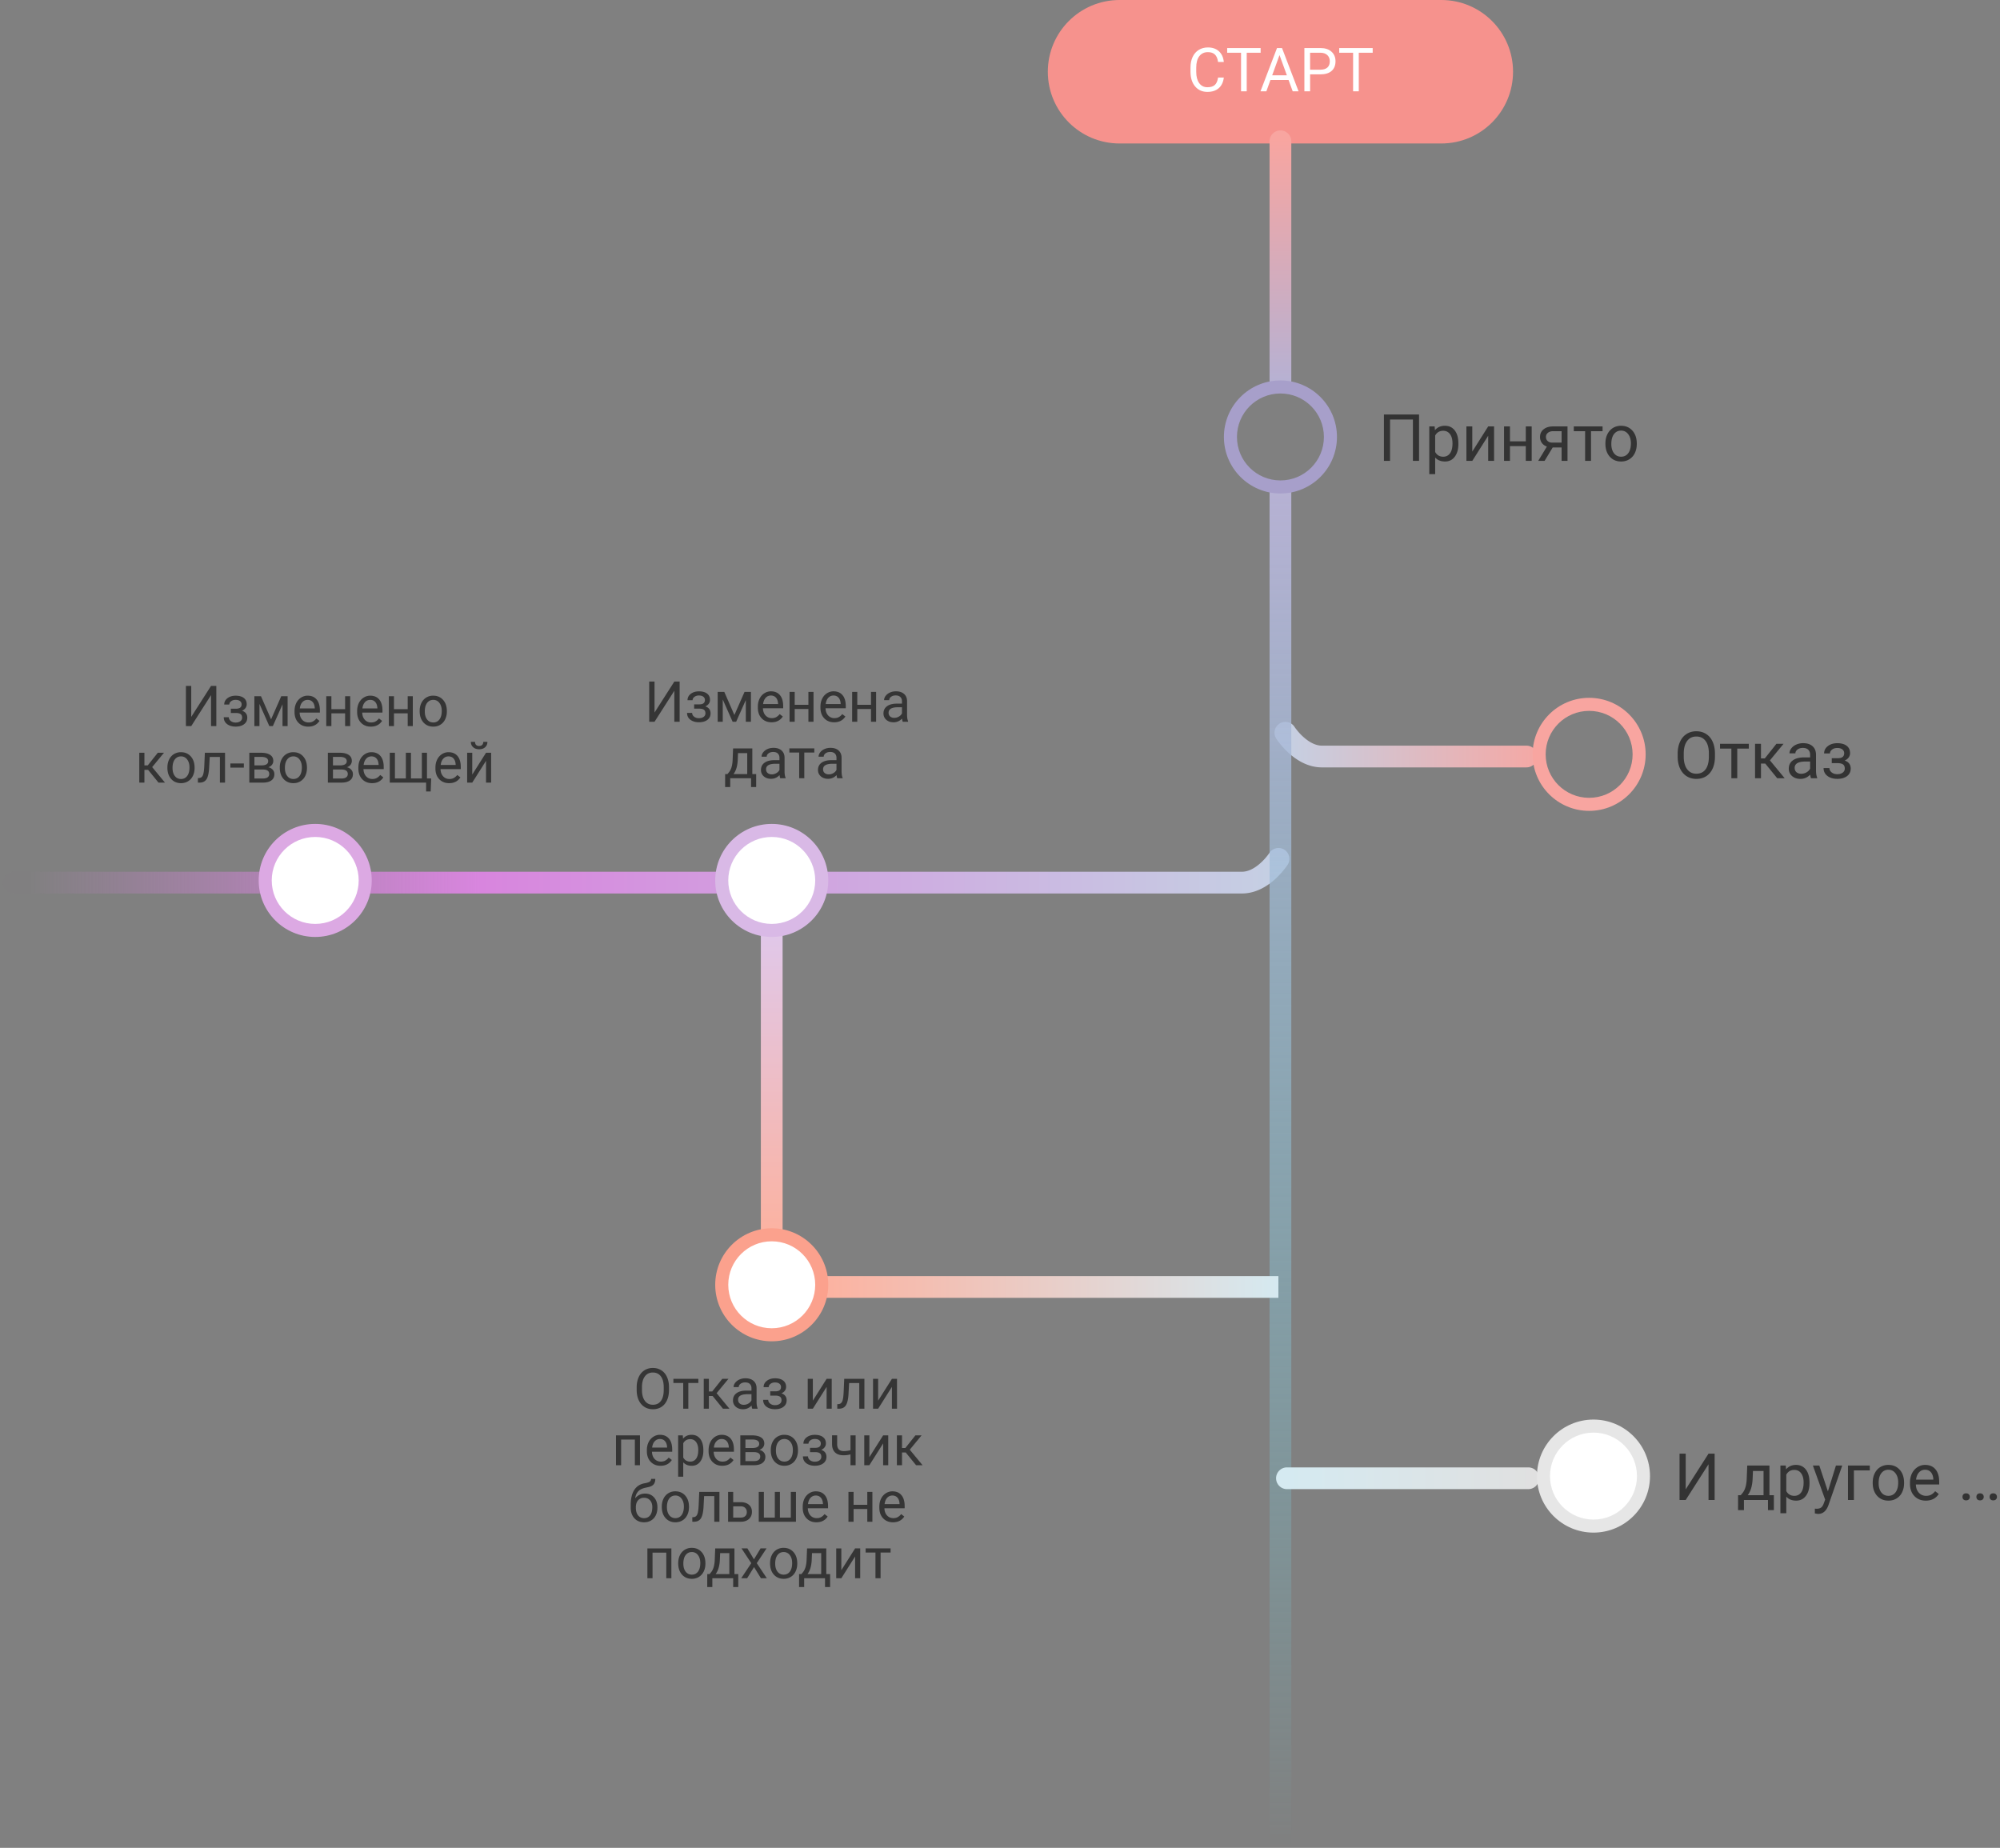 <svg width="460" height="425" xmlns="http://www.w3.org/2000/svg" xmlns:xlink="http://www.w3.org/1999/xlink"><rect width="100%" height="100%" fill="#808080" stroke="none"/><use xlink:href="#path0_fill" transform="translate(241)" fill="#F6928D"/><use xlink:href="#path1_fill" transform="translate(273 8)" fill="#FFF"/><use xlink:href="#path2_stroke" transform="translate(295.617 168.503)" fill="url(#paint2_linear)"/><use xlink:href="#path3_stroke" transform="matrix(-1 0 0 1 294.079 197.503)" fill="url(#paint3_linear)"/><use xlink:href="#path4_stroke" transform="translate(293 113)" fill="url(#paint4_linear)"/><use xlink:href="#path5_stroke" transform="translate(176 214)" fill="url(#paint5_linear)"/><use xlink:href="#path6_stroke" transform="translate(189 295)" fill="url(#paint6_linear)"/><use xlink:href="#path7_stroke" transform="translate(296 339)" fill="url(#paint7_linear)"/><use xlink:href="#path8_stroke" transform="translate(293 32)" fill="url(#paint8_linear)"/><use xlink:href="#path9_stroke" transform="translate(283 89)" fill="#A79FCA"/><use xlink:href="#path10_fill" transform="translate(148 155)" fill="#353535"/><use xlink:href="#path11_fill" transform="translate(124 313)" fill="#353535"/><g transform="translate(166 191)"><use xlink:href="#path12_fill" fill="#FFF"/><use xlink:href="#path9_stroke" fill="#D9B9E6"/></g><g transform="translate(166 284)"><use xlink:href="#path12_fill" fill="#FFF"/><use xlink:href="#path9_stroke" fill="#FBA18D"/></g><g transform="translate(355 328)"><use xlink:href="#path12_fill" fill="#FFF"/><use xlink:href="#path9_stroke" fill="#E6E6E6"/></g><g transform="translate(61 191)"><use xlink:href="#path12_fill" fill="#FFF"/><use xlink:href="#path9_stroke" fill="#DCA9E3"/></g><use xlink:href="#path9_stroke" transform="translate(354 162)" fill="#F8A5A0"/><use xlink:href="#path13_fill" transform="translate(317 92)" fill="#333"/><use xlink:href="#path14_fill" transform="translate(385 165)" fill="#333"/><use xlink:href="#path15_fill" transform="translate(385 331)" fill="#333"/><use xlink:href="#path16_fill" transform="translate(31 156)" fill="#353535"/><defs><linearGradient id="paint2_linear" x2="1" gradientUnits="userSpaceOnUse" gradientTransform="scale(62.489 6.194)"><stop offset="0" stop-color="#C5D0E3"/><stop offset="1" stop-color="#F8A5A0"/></linearGradient><linearGradient id="paint3_linear" x2="1" gradientUnits="userSpaceOnUse" gradientTransform="scale(286.848 5.42)"><stop offset="0" stop-color="#C5D0E3"/><stop offset=".64" stop-color="#D885DE"/><stop offset="1" stop-color="#D885DE" stop-opacity=".01"/></linearGradient><linearGradient id="paint4_linear" x2="1" gradientUnits="userSpaceOnUse" gradientTransform="matrix(0 -309 3 0 0 309)"><stop offset="0" stop-color="#6DDAE6" stop-opacity=".01"/><stop offset="1" stop-color="#B6B1D3"/></linearGradient><linearGradient id="paint5_linear" x2="1" gradientUnits="userSpaceOnUse" gradientTransform="matrix(0 -71 3 0 0 71)"><stop offset="0" stop-color="#FCB2A0"/><stop offset="1" stop-color="#E0C8EA"/></linearGradient><linearGradient id="paint6_linear" x2="1" gradientUnits="userSpaceOnUse" gradientTransform="matrix(105.845 0 0 2.055 0 2)"><stop offset="0" stop-color="#FCB2A0"/><stop offset="1" stop-color="#D5EAF1"/></linearGradient><linearGradient id="paint7_linear" x2="1" gradientUnits="userSpaceOnUse" gradientTransform="matrix(57.547 0 0 2.055 0 2)"><stop offset="0" stop-color="#D5EAF1"/><stop offset="1" stop-color="#E0E0E0"/></linearGradient><linearGradient id="paint8_linear" x2="1" gradientUnits="userSpaceOnUse" gradientTransform="matrix(0 -56 3 0 0 56)"><stop offset="0" stop-color="#B6B1D3"/><stop offset="1" stop-color="#F8A5A0"/></linearGradient><path id="path0_fill" fill-rule="evenodd" d="M0 16.5C0 7.387 7.387 0 16.5 0h74C99.613 0 107 7.387 107 16.5S99.613 33 90.5 33h-74C7.387 33 0 25.613 0 16.5z"/><path id="path1_fill" d="M8.477 9.842c-.123 1.053-.513 1.866-1.17 2.44-.651.57-1.52.855-2.604.855-1.176 0-2.119-.422-2.83-1.265-.706-.843-1.06-1.971-1.06-3.384v-.957c0-.925.165-1.738.493-2.44.332-.702.802-1.24 1.408-1.613.606-.379 1.308-.568 2.105-.568 1.058 0 1.905.296 2.543.889.638.588 1.01 1.403 1.115 2.447h-1.32c-.114-.793-.362-1.367-.745-1.723-.378-.355-.91-.533-1.593-.533-.838 0-1.497.31-1.975.93-.474.62-.711 1.502-.711 2.645v.964c0 1.08.225 1.94.677 2.577.45.639 1.082.957 1.893.957.73 0 1.288-.164 1.675-.492.392-.332.652-.909.78-1.73h1.319zm8.47-5.715h-3.2V13h-1.306V4.127H9.25v-1.08h7.697v1.08zm6.425 6.275h-4.17L18.266 13h-1.354l3.8-9.953h1.15L25.668 13h-1.347l-.95-2.598zM19.6 9.322h3.383l-1.695-4.655L19.6 9.322zm8.722-.218V13H27.01V3.047h3.67c1.09 0 1.942.278 2.557.834.62.556.93 1.292.93 2.208 0 .966-.303 1.711-.91 2.235-.6.52-1.464.78-2.59.78h-2.345zm0-1.074h2.359c.701 0 1.24-.164 1.613-.492.374-.333.56-.811.56-1.435 0-.593-.186-1.067-.56-1.422-.374-.356-.886-.54-1.538-.554H28.32V8.03zm14.397-3.903h-3.2V13h-1.305V4.127H35.02v-1.08h7.698v1.08z"/><path id="path2_stroke" d="M55.462 7.997a2.5 2.5 0 1 0 0-5v5zM2.107-1.345a2.5 2.5 0 0 0-4.214 2.69l4.214-2.69zm53.355 6.842v-2.5H8.436v5H55.46v-2.5zm-47.026-2.5c-1.538 0-3.06-.88-4.372-2.088A12.773 12.773 0 0 1 2.589-.688a10.73 10.73 0 0 1-.485-.661l.002.001v.002L0 0c-2.107 1.345-2.107 1.346-2.106 1.347v.001l.003.003.005.009a5.921 5.921 0 0 0 .06.09 18.027 18.027 0 0 0 .7.955A20.08 20.08 0 0 0 .676 4.589c1.674 1.54 4.37 3.41 7.759 3.41v-5z"/><path id="path3_stroke" d="M290.919 7.997a2.5 2.5 0 0 0 0-5v5zM2.107-1.345a2.5 2.5 0 0 0-4.214 2.69l4.214-2.69zM290.92 5.497c0-2.5-.001-2.5-.003-2.5H8.436v5h282.48c.002 0 .003 0 .003-2.5zM8.436 2.997c-1.538 0-3.06-.88-4.372-2.088A12.773 12.773 0 0 1 2.589-.688a10.73 10.73 0 0 1-.485-.661l.002.001v.002L0 0c-2.107 1.345-2.107 1.346-2.106 1.347v.001l.003.003.005.009a5.921 5.921 0 0 0 .06.09 18.027 18.027 0 0 0 .7.955A20.08 20.08 0 0 0 .676 4.589c1.674 1.54 4.37 3.41 7.759 3.41v-5z"/><path id="path4_stroke" d="M4 .5V-2h-5V.5h5zm-5 308.015v2.5h5v-2.5h-5zM-1 .5v308.015h5V.5h-5z"/><path id="path5_stroke" d="M4 .5V-2h-5V.5h5zm-5 69.871v2.5h5v-2.5h-5zM-1 .5v69.871h5V.5h-5z"/><path id="path6_stroke" d="M102.53 3.5h2.5v-5h-2.5v5zM0-1.5h-2.5v5H0v-5zm102.53 0H0v5h102.53v-5z"/><path id="path7_stroke" d="M55.5 3.5a2.5 2.5 0 0 0 0-5v5zM0-1.5a2.5 2.5 0 0 0 0 5v-5zm55.5 0H0v5h55.5v-5z"/><path id="path8_stroke" d="M4 .5a2.5 2.5 0 0 0-5 0h5zm-5 55a2.5 2.5 0 0 0 5 0h-5zm0-55v55h5V.5h-5z"/><path id="path9_stroke" d="M11.5 24.5c7.18 0 13-5.82 13-13h-3c0 5.523-4.477 10-10 10v3zm13-13c0-7.18-5.82-13-13-13v3c5.523 0 10 4.477 10 10h3zm-13-13c-7.18 0-13 5.82-13 13h3c0-5.523 4.477-10 10-10v-3zm-13 13c0 7.18 5.82 13 13 13v-3c-5.523 0-10-4.477-10-10h-3z"/><path id="path10_fill" d="M7.097 1.758h1.218V11H7.097V3.878L2.545 11H1.32V1.758h1.225V8.88l4.552-7.122zM14.13 6.01a.905.905 0 0 0-.368-.762c-.246-.19-.582-.286-1.01-.286-.414 0-.761.108-1.04.324-.276.216-.413.47-.413.762H10.13c0-.597.25-1.086.749-1.466.5-.381 1.123-.572 1.872-.572.804 0 1.43.174 1.88.52.448.344.672.834.672 1.473 0 .31-.093.593-.28.851-.185.258-.45.463-.793.616.8.27 1.2.804 1.2 1.6 0 .63-.243 1.13-.73 1.497-.487.369-1.136.553-1.949.553-.79 0-1.445-.193-1.961-.578-.512-.39-.768-.914-.768-1.574h1.168c0 .334.148.622.444.863.3.237.673.355 1.117.355.449 0 .81-.103 1.086-.31a.965.965 0 0 0 .413-.807c0-.385-.117-.66-.35-.825-.228-.17-.586-.254-1.072-.254h-1.175v-.99h1.276c.8-.021 1.2-.351 1.2-.99zm6.78 3.434l2.335-5.313h1.466V11h-1.174V6.004L21.315 11h-.812l-2.266-5.104V11h-1.174V4.132h1.523l2.323 5.313zm8.543 1.682c-.93 0-1.688-.305-2.272-.914-.584-.614-.876-1.433-.876-2.457v-.215c0-.682.129-1.29.387-1.822a3.05 3.05 0 0 1 1.092-1.257c.47-.305.977-.457 1.523-.457.893 0 1.587.294 2.082.882.495.588.743 1.43.743 2.527v.488h-4.653c.017.677.214 1.225.59 1.644.381.415.864.623 1.448.623.414 0 .766-.085 1.053-.254.288-.17.54-.394.756-.673l.717.558c-.576.885-1.439 1.327-2.59 1.327zm-.146-6.157c-.474 0-.872.173-1.193.52-.322.343-.52.825-.597 1.447h3.44V6.85c-.033-.597-.194-1.058-.482-1.384-.288-.33-.677-.495-1.168-.495zm9.8 6.03h-1.173V8.067h-3.155V11h-1.18V4.132h1.18v2.977h3.155V4.132h1.174V11zm4.743.127c-.931 0-1.689-.305-2.273-.914-.584-.614-.876-1.433-.876-2.457v-.215c0-.682.13-1.29.387-1.822a3.048 3.048 0 0 1 1.092-1.257c.47-.305.978-.457 1.524-.457.892 0 1.587.294 2.082.882.495.588.742 1.43.742 2.527v.488h-4.652c.016.677.213 1.225.59 1.644.38.415.863.623 1.447.623.415 0 .766-.085 1.054-.254.288-.17.54-.394.755-.673l.718.558c-.576.885-1.44 1.327-2.59 1.327zm-.146-6.157c-.474 0-.872.173-1.194.52-.321.343-.52.825-.596 1.447h3.44V6.85c-.034-.597-.195-1.058-.482-1.384-.288-.33-.678-.495-1.168-.495zm9.8 6.03H52.33V8.067h-3.155V11h-1.18V4.132h1.18v2.977h3.155V4.132h1.174V11zm6.132 0c-.068-.135-.123-.377-.165-.724-.546.567-1.197.851-1.955.851-.677 0-1.233-.19-1.67-.571a1.872 1.872 0 0 1-.647-1.46c0-.715.271-1.27.813-1.663.546-.398 1.312-.597 2.298-.597h1.142v-.54c0-.41-.123-.736-.368-.977-.245-.246-.607-.368-1.086-.368-.418 0-.77.105-1.053.317-.284.212-.425.468-.425.768h-1.181c0-.343.12-.673.362-.99.245-.322.575-.576.99-.762.419-.186.878-.28 1.377-.28.792 0 1.412.2 1.86.598.449.393.681.937.699 1.63v3.162c0 .63.08 1.132.24 1.504V11h-1.23zm-1.949-.895c.369 0 .718-.095 1.048-.286.33-.19.569-.438.717-.742v-1.41h-.92c-1.44 0-2.158.422-2.158 1.264 0 .368.122.656.368.863.245.207.56.311.946.311zM19.316 23.041l.406-.501c.457-.592.717-1.481.78-2.666l.109-2.742h4.424v5.91h.883v2.977h-1.175V24h-4.792v2.019h-1.175l.007-2.977h.533zm1.39 0h3.155v-4.824h-2.114l-.07 1.638c-.072 1.367-.395 2.429-.97 3.186zM31.46 24c-.068-.135-.123-.377-.165-.724-.546.567-1.198.851-1.955.851-.677 0-1.234-.19-1.67-.571a1.872 1.872 0 0 1-.647-1.46c0-.715.27-1.27.813-1.663.545-.398 1.311-.597 2.297-.597h1.143v-.54c0-.41-.123-.736-.368-.977-.246-.246-.608-.368-1.086-.368-.419 0-.77.105-1.053.317-.284.212-.426.468-.426.768h-1.18c0-.343.12-.673.361-.99a2.51 2.51 0 0 1 .99-.762c.42-.186.879-.28 1.378-.28.792 0 1.411.2 1.86.598.448.393.681.937.698 1.63v3.162c0 .63.08 1.132.241 1.504V24H31.46zm-1.949-.895c.368 0 .717-.095 1.048-.286.33-.19.569-.438.717-.742v-1.41h-.92c-1.44 0-2.159.421-2.159 1.264 0 .368.123.656.368.863.246.207.561.311.946.311zm9.782-5.021h-2.304V24h-1.175v-5.916h-2.26v-.952h5.739v.952zM44.573 24c-.068-.135-.123-.377-.165-.724-.546.567-1.197.851-1.955.851-.677 0-1.233-.19-1.67-.571a1.872 1.872 0 0 1-.647-1.46c0-.715.271-1.27.813-1.663.546-.398 1.312-.597 2.298-.597h1.142v-.54c0-.41-.123-.736-.368-.977-.245-.246-.607-.368-1.086-.368-.418 0-.77.105-1.053.317-.284.212-.425.468-.425.768h-1.181c0-.343.12-.673.362-.99.245-.322.575-.576.99-.762.419-.186.878-.28 1.377-.28.792 0 1.412.2 1.86.598.449.393.681.937.698 1.63v3.162c0 .63.08 1.132.242 1.504V24h-1.232zm-1.949-.895c.369 0 .718-.095 1.048-.286.33-.19.569-.438.717-.742v-1.41h-.92c-1.44 0-2.159.421-2.159 1.264 0 .368.123.656.369.863.245.207.56.311.945.311z"/><path id="path11_fill" d="M29.87 6.677c0 .906-.152 1.697-.456 2.374-.305.673-.737 1.187-1.295 1.543-.559.355-1.21.533-1.955.533-.728 0-1.374-.178-1.937-.533-.562-.36-1-.87-1.313-1.53-.31-.664-.468-1.432-.477-2.304v-.667c0-.888.155-1.673.464-2.355.309-.681.745-1.202 1.308-1.561.567-.364 1.214-.546 1.942-.546.74 0 1.392.18 1.955.54.567.355 1.003.873 1.308 1.555.304.677.457 1.466.457 2.367v.584zm-1.212-.596c0-1.096-.22-1.936-.66-2.52-.44-.589-1.056-.883-1.847-.883-.77 0-1.378.294-1.822.883-.44.584-.666 1.396-.68 2.437v.68c0 1.061.223 1.897.667 2.507.449.605 1.065.907 1.848.907.787 0 1.396-.285 1.828-.857.431-.575.653-1.398.666-2.469v-.685zm7.96-.997h-2.304V11H33.14V5.084h-2.26v-.952h5.738v.952zm3.282 2.99h-.857V11h-1.18V4.132h1.18v2.907h.768l2.31-2.907h1.422l-2.716 3.3L43.772 11H42.28L39.9 8.074zM49.022 11c-.068-.135-.123-.377-.166-.724-.546.567-1.197.851-1.955.851-.677 0-1.233-.19-1.67-.571a1.872 1.872 0 0 1-.647-1.46c0-.715.271-1.27.813-1.663.546-.398 1.312-.597 2.298-.597h1.142v-.54c0-.41-.122-.736-.368-.977-.245-.246-.607-.368-1.085-.368-.42 0-.77.105-1.054.317-.283.212-.425.468-.425.768h-1.18c0-.343.12-.673.36-.99.246-.322.576-.576.991-.762.42-.186.878-.28 1.378-.28.791 0 1.41.2 1.86.598.448.393.68.937.698 1.63v3.162c0 .63.08 1.132.24 1.504V11h-1.23zm-1.95-.895c.369 0 .718-.095 1.048-.286.33-.19.57-.438.717-.742v-1.41h-.92c-1.439 0-2.158.422-2.158 1.264 0 .368.123.656.368.863.245.207.56.311.946.311zm8.557-4.094a.905.905 0 0 0-.368-.762c-.245-.19-.582-.286-1.009-.286-.415 0-.762.108-1.041.324-.275.216-.413.47-.413.762H51.63c0-.597.25-1.086.75-1.466.499-.381 1.123-.572 1.872-.572.804 0 1.43.174 1.879.52.448.344.673.834.673 1.473 0 .31-.093.593-.28.851-.186.258-.45.463-.793.616.8.27 1.2.804 1.2 1.6 0 .63-.244 1.13-.73 1.497-.487.369-1.136.553-1.949.553-.791 0-1.445-.193-1.962-.578-.511-.39-.767-.914-.767-1.574h1.167c0 .334.149.622.445.863.3.237.673.355 1.117.355.448 0 .81-.103 1.085-.31a.965.965 0 0 0 .413-.807c0-.385-.116-.66-.35-.825-.228-.17-.585-.254-1.072-.254h-1.174v-.99h1.276c.8-.021 1.2-.351 1.2-.99zm10.493-1.88h1.174V11h-1.174V5.992L62.955 11H61.78V4.132h1.175v5.014l3.167-5.014zm8.69 0V11h-1.18V5.103h-2.337l-.14 2.57c-.075 1.181-.274 2.026-.596 2.534-.317.507-.823.772-1.517.793h-.47V9.965l.337-.025c.38-.042.653-.262.819-.66.165-.398.27-1.134.317-2.21l.127-2.938h4.64zm6.329 0h1.174V11H81.14V5.992L77.973 11H76.8V4.132h1.174v5.014l3.168-5.014zM23.193 24h-1.174v-5.897h-3.162V24h-1.18v-6.868h5.516V24zm4.735.127c-.93 0-1.688-.305-2.272-.914-.584-.614-.876-1.433-.876-2.457v-.215c0-.682.129-1.289.387-1.822a3.05 3.05 0 0 1 1.092-1.257c.47-.305.977-.457 1.523-.457.893 0 1.587.294 2.082.882.495.588.743 1.43.743 2.527v.488h-4.653c.017.677.214 1.225.59 1.644.381.415.864.623 1.448.623.414 0 .766-.085 1.053-.254.288-.17.54-.394.756-.673l.717.558c-.576.885-1.439 1.327-2.59 1.327zm-.146-6.157c-.474 0-.872.173-1.193.52-.322.343-.52.825-.597 1.448h3.44v-.09c-.033-.596-.194-1.057-.482-1.383-.288-.33-.677-.495-1.168-.495zm9.991 2.672c0 1.045-.239 1.887-.717 2.527-.478.639-1.125.958-1.942.958-.834 0-1.49-.264-1.968-.793v3.307h-1.174v-9.51h1.072l.058.763c.478-.593 1.142-.89 1.993-.89.825 0 1.477.312 1.955.934.482.622.723 1.488.723 2.596v.108zM36.6 20.51c0-.775-.165-1.386-.495-1.835-.33-.448-.783-.672-1.358-.672-.711 0-1.245.315-1.6.945v3.282c.351.626.889.94 1.612.94.563 0 1.01-.223 1.34-.667.334-.449.501-1.113.501-1.993zm5.523 3.618c-.931 0-1.689-.305-2.273-.914-.584-.614-.876-1.433-.876-2.457v-.215c0-.682.13-1.289.387-1.822a3.049 3.049 0 0 1 1.092-1.257c.47-.305.978-.457 1.524-.457.892 0 1.587.294 2.082.882.495.588.742 1.43.742 2.527v.488h-4.652c.016.677.213 1.225.59 1.644.38.415.863.623 1.447.623.415 0 .766-.085 1.054-.254.288-.17.54-.394.755-.673l.717.558c-.575.885-1.438 1.327-2.59 1.327zm-.146-6.157c-.474 0-.872.173-1.194.52-.321.343-.52.825-.596 1.448h3.44v-.09c-.034-.596-.195-1.057-.482-1.383-.288-.33-.677-.495-1.168-.495zM46.273 24v-6.868h2.679c.914 0 1.614.16 2.1.482.492.318.737.785.737 1.403 0 .317-.095.605-.286.863-.19.254-.471.449-.844.584.415.098.747.288.997.572.254.283.38.622.38 1.015 0 .63-.232 1.113-.698 1.448-.46.334-1.115.501-1.961.501h-3.104zm1.174-3.015v2.07h1.943c.49 0 .857-.092 1.098-.274.245-.182.368-.438.368-.768 0-.685-.504-1.028-1.51-1.028h-1.899zm0-.94h1.517c1.1 0 1.65-.321 1.65-.964 0-.644-.52-.976-1.56-.997h-1.607v1.961zm5.834.457c0-.672.13-1.278.393-1.815a2.988 2.988 0 0 1 1.105-1.244 3.023 3.023 0 0 1 1.618-.438c.936 0 1.691.324 2.267.971.58.648.87 1.509.87 2.584v.082c0 .669-.13 1.27-.388 1.803-.254.529-.62.941-1.098 1.238-.474.296-1.02.444-1.638.444-.93 0-1.686-.324-2.266-.971-.575-.648-.863-1.505-.863-2.571v-.083zm1.18.14c0 .762.176 1.373.527 1.835.356.46.83.692 1.422.692.597 0 1.07-.233 1.422-.699.351-.47.527-1.125.527-1.968 0-.753-.18-1.362-.54-1.828a1.694 1.694 0 0 0-1.422-.704c-.58 0-1.047.23-1.402.692-.356.46-.534 1.121-.534 1.98zm10.322-1.631a.905.905 0 0 0-.368-.762c-.246-.19-.582-.286-1.01-.286-.414 0-.761.108-1.04.324-.276.216-.413.47-.413.762h-1.168c0-.597.25-1.086.749-1.466.5-.381 1.123-.572 1.872-.572.804 0 1.43.174 1.88.52.448.344.672.834.672 1.473 0 .31-.093.593-.28.851-.186.258-.45.463-.793.616.8.27 1.2.804 1.2 1.6 0 .63-.243 1.13-.73 1.497-.487.368-1.136.553-1.949.553-.791 0-1.445-.193-1.961-.578-.512-.39-.768-.914-.768-1.574h1.168c0 .334.148.622.444.863.3.237.673.355 1.117.355.449 0 .81-.103 1.086-.31a.965.965 0 0 0 .412-.807c0-.385-.116-.66-.349-.825-.228-.17-.586-.254-1.073-.254h-1.174v-.99h1.276c.8-.021 1.2-.351 1.2-.99zM72.793 24h-1.18v-2.488a6.23 6.23 0 0 1-1.587.203c-.86 0-1.515-.22-1.968-.66-.449-.44-.677-1.067-.685-1.88v-2.05h1.174v2.089c.021 1.024.514 1.536 1.479 1.536a6.23 6.23 0 0 0 1.587-.203v-3.415h1.18V24zm6.33-6.868h1.173V24h-1.174v-5.008L75.955 24H74.78v-6.868h1.175v5.014l3.167-5.014zm5.198 3.942h-.857V24h-1.18v-6.868h1.18v2.907h.768l2.31-2.907h1.422l-2.716 3.3L88.193 24H86.7l-2.38-2.926zm-59.966 9.451c.863 0 1.553.29 2.069.87.52.576.78 1.335.78 2.279v.108c0 .647-.124 1.227-.374 1.739-.25.508-.61.904-1.079 1.187-.466.28-1.003.419-1.612.419-.923 0-1.665-.307-2.228-.92-.563-.618-.845-1.446-.845-2.482v-.572c0-1.443.267-2.59.8-3.44.538-.85 1.329-1.37 2.374-1.555.593-.106.993-.235 1.2-.388a.737.737 0 0 0 .311-.628h.965c0 .53-.12.942-.362 1.238-.237.296-.618.506-1.143.628l-.876.197c-.698.165-1.223.444-1.574.838-.347.39-.573.91-.679 1.562.622-.72 1.38-1.08 2.273-1.08zm-.229.965c-.576 0-1.033.195-1.371.584-.339.385-.508.92-.508 1.606v.102c0 .736.17 1.32.508 1.752.343.427.804.64 1.384.64.584 0 1.045-.215 1.384-.647.338-.431.507-1.062.507-1.891 0-.648-.171-1.166-.514-1.555-.338-.394-.802-.59-1.39-.59zm4.088 2.012c0-.672.131-1.278.393-1.815a2.988 2.988 0 0 1 1.105-1.244 3.023 3.023 0 0 1 1.619-.438c.935 0 1.69.324 2.266.971.58.648.87 1.509.87 2.584v.082c0 .669-.13 1.27-.388 1.803-.254.529-.62.941-1.098 1.238-.474.296-1.02.444-1.638.444-.93 0-1.686-.324-2.266-.971-.575-.648-.863-1.505-.863-2.571v-.083zm1.18.14c0 .762.176 1.373.527 1.835.356.46.83.692 1.422.692.597 0 1.07-.233 1.422-.699.351-.47.527-1.125.527-1.968 0-.753-.18-1.362-.54-1.828a1.694 1.694 0 0 0-1.421-.704c-.58 0-1.048.23-1.403.692-.356.46-.534 1.121-.534 1.98zm12.074-3.51V37h-1.18v-5.897H37.95l-.14 2.57c-.076 1.181-.275 2.026-.596 2.533-.318.508-.823.773-1.517.794h-.47v-1.035l.337-.025c.38-.042.653-.262.818-.66.165-.398.271-1.134.318-2.21l.127-2.938h4.64zm3.167 2.367h1.784c.779.009 1.394.212 1.847.61.453.398.68.937.68 1.618 0 .686-.233 1.236-.699 1.65-.465.416-1.092.623-1.879.623h-2.907v-6.868h1.174v2.367zm0 .959v2.584h1.746c.44 0 .78-.113 1.022-.337.241-.228.362-.54.362-.933 0-.38-.119-.692-.356-.933-.233-.246-.56-.372-.984-.381h-1.79zm7.059-3.326v5.91h2.514v-5.91h1.174v5.91h2.507v-5.91h1.18V37h-8.556v-6.868h1.18zm12.08 6.995c-.932 0-1.689-.305-2.273-.914-.584-.614-.876-1.433-.876-2.457v-.215c0-.682.13-1.289.387-1.822a3.05 3.05 0 0 1 1.092-1.257c.47-.305.977-.457 1.523-.457.893 0 1.587.294 2.083.882.495.588.742 1.43.742 2.527v.488H61.8c.017.677.214 1.225.59 1.644.381.415.864.623 1.448.623.415 0 .766-.085 1.054-.254.287-.17.54-.394.755-.673l.717.558c-.575.885-1.439 1.327-2.59 1.327zm-.147-6.157c-.474 0-.871.173-1.193.52-.322.343-.52.825-.597 1.448h3.44v-.09c-.033-.596-.194-1.057-.482-1.383-.287-.33-.677-.495-1.168-.495zM76.653 37h-1.175v-2.933h-3.154V37h-1.18v-6.868h1.18v2.977h3.154v-2.977h1.175V37zm4.741.127c-.93 0-1.688-.305-2.272-.914-.584-.614-.876-1.433-.876-2.457v-.215c0-.682.13-1.289.387-1.822a3.05 3.05 0 0 1 1.092-1.257c.47-.305.978-.457 1.524-.457.892 0 1.586.294 2.082.882.495.588.742 1.43.742 2.527v.488H79.42c.017.677.214 1.225.59 1.644.382.415.864.623 1.448.623.415 0 .766-.085 1.054-.254.287-.17.54-.394.755-.673l.717.558c-.575.885-1.438 1.327-2.59 1.327zm-.145-6.157c-.474 0-.872.173-1.194.52-.321.343-.52.825-.597 1.448h3.44v-.09c-.033-.596-.194-1.057-.481-1.383-.288-.33-.678-.495-1.168-.495zM30.417 50h-1.175v-5.897h-3.16V50H24.9v-6.868h5.517V50zm1.574-3.498c0-.672.13-1.278.393-1.815a2.988 2.988 0 0 1 1.105-1.244 3.023 3.023 0 0 1 1.618-.438c.936 0 1.691.324 2.267.971.58.648.87 1.509.87 2.584v.082c0 .669-.13 1.27-.388 1.803-.254.529-.62.941-1.098 1.238-.474.296-1.02.444-1.638.444-.93 0-1.686-.324-2.266-.971-.575-.648-.863-1.505-.863-2.571v-.083zm1.18.14c0 .762.176 1.373.527 1.835.356.46.83.692 1.422.692.597 0 1.07-.233 1.422-.699.351-.47.527-1.125.527-1.968 0-.753-.18-1.362-.54-1.828a1.694 1.694 0 0 0-1.422-.704c-.58 0-1.047.23-1.402.692-.356.46-.534 1.121-.534 1.98zm6.03 2.4l.407-.502c.457-.592.717-1.481.78-2.666l.109-2.742h4.424v5.91h.882v2.977H44.63V50h-4.793v2.019h-1.174l.007-2.977h.533zm1.39 0h3.156v-4.825h-2.114l-.07 1.638c-.072 1.367-.396 2.429-.971 3.187zm8.818-3.403l1.523-2.507h1.371l-2.247 3.396L52.373 50h-1.358l-1.587-2.57L47.84 50h-1.365l2.317-3.472-2.247-3.396h1.358l1.505 2.507zm3.707.863c0-.672.13-1.278.393-1.815a2.988 2.988 0 0 1 1.105-1.244 3.023 3.023 0 0 1 1.618-.438c.936 0 1.691.324 2.267.971.58.648.87 1.509.87 2.584v.082c0 .669-.13 1.27-.388 1.803-.254.529-.62.941-1.098 1.238-.474.296-1.02.444-1.638.444-.93 0-1.686-.324-2.266-.971-.575-.648-.863-1.505-.863-2.571v-.083zm1.18.14c0 .762.176 1.373.527 1.835.356.46.83.692 1.422.692.597 0 1.07-.233 1.422-.699.351-.47.527-1.125.527-1.968 0-.753-.18-1.362-.54-1.828a1.694 1.694 0 0 0-1.422-.704c-.58 0-1.047.23-1.402.692-.356.46-.534 1.121-.534 1.98zm6.03 2.4l.407-.502c.457-.592.717-1.481.78-2.666l.109-2.742h4.424v5.91h.882v2.977h-1.174V50H60.96v2.019h-1.174l.007-2.977h.533zm1.39 0h3.156v-4.825h-2.114l-.07 1.638c-.072 1.367-.396 2.429-.971 3.187zm10.957-5.91h1.174V50h-1.174v-5.008L69.505 50h-1.174v-6.868h1.174v5.015l3.168-5.015zm8.163.952h-2.304V50h-1.175v-5.916h-2.26v-.952h5.739v.952z"/><path id="path12_fill" fill-rule="evenodd" d="M11.5 23C17.851 23 23 17.851 23 11.5S17.851 0 11.5 0 0 5.149 0 11.5 5.149 23 11.5 23z"/><path id="path13_fill" d="M9.382 14H7.97V4.493H2.71V14H1.304V3.336h8.078V14zm9.046-3.874c0 1.206-.276 2.177-.828 2.915-.552.737-1.299 1.105-2.241 1.105-.962 0-1.719-.305-2.27-.915v3.816h-1.356V6.075h1.238l.066.88c.552-.684 1.318-1.026 2.3-1.026.952 0 1.704.359 2.256 1.076.556.718.835 1.717.835 2.996v.125zm-1.355-.154c0-.894-.19-1.6-.572-2.117-.38-.518-.903-.776-1.567-.776-.82 0-1.435.363-1.846 1.09v3.787c.406.723 1.026 1.085 1.86 1.085.65 0 1.165-.257 1.546-.77.386-.517.579-1.284.579-2.3zm8.21-3.897h1.355V14h-1.355V8.221L21.628 14h-1.355V6.075h1.355v5.786l3.655-5.786zM35.288 14h-1.355v-3.384h-3.64V14h-1.362V6.075h1.362V9.51h3.64V6.075h1.355V14zm8.24-7.925V14h-1.362v-3.084h-2.044L38.254 14H36.79l1.992-3.289c-.508-.185-.899-.47-1.172-.857a2.345 2.345 0 0 1-.403-1.362c0-.722.271-1.304.813-1.743.542-.444 1.267-.669 2.175-.674h3.333zm-4.959 2.432c0 .386.132.698.396.937.263.235.613.354 1.047.36h2.154v-2.63h-1.949c-.503 0-.903.124-1.2.373a1.181 1.181 0 0 0-.448.96zm13.023-1.333h-2.659V14h-1.355V7.174h-2.607V6.075h6.62v1.099zm.652 2.79c0-.776.151-1.474.454-2.094.307-.62.732-1.099 1.274-1.436.547-.337 1.17-.505 1.868-.505 1.079 0 1.95.373 2.615 1.12.669.747 1.003 1.741 1.003 2.981v.096c0 .771-.149 1.464-.447 2.08a3.337 3.337 0 0 1-1.267 1.428c-.547.342-1.177.512-1.89.512-1.074 0-1.945-.373-2.614-1.12-.664-.747-.996-1.736-.996-2.966v-.096zm1.362.162c0 .878.203 1.584.608 2.116.41.532.957.798 1.64.798.689 0 1.236-.268 1.641-.805.405-.542.608-1.299.608-2.27 0-.87-.208-1.573-.623-2.11-.41-.542-.957-.813-1.64-.813-.67 0-1.209.266-1.619.798-.41.533-.615 1.294-.615 2.286z"/><path id="path14_fill" d="M9.44 9.012c0 1.045-.175 1.958-.526 2.74-.352.776-.85 1.37-1.495 1.78-.644.41-1.396.614-2.255.614-.84 0-1.585-.205-2.234-.615-.65-.415-1.155-1.003-1.516-1.765-.357-.767-.54-1.653-.55-2.659v-.769c0-1.025.178-1.93.535-2.717.356-.786.86-1.387 1.509-1.802.654-.42 1.401-.63 2.24-.63.855 0 1.607.208 2.257.623.654.41 1.157 1.008 1.509 1.794.351.782.527 1.692.527 2.732v.674zm-1.398-.688c0-1.265-.254-2.234-.762-2.908-.508-.679-1.218-1.018-2.131-1.018-.889 0-1.59.34-2.102 1.018-.508.674-.77 1.611-.784 2.813v.783c0 1.226.257 2.19.77 2.893.517.699 1.227 1.048 2.13 1.048.909 0 1.612-.33 2.11-.99.498-.663.754-1.613.769-2.848v-.791zm9.185-1.15h-2.66V14h-1.354V7.174h-2.607V6.075h6.62v1.099zm3.786 3.45h-.989V14h-1.362V6.075h1.362V9.43h.887l2.666-3.355h1.64l-3.134 3.809L25.48 14H23.76l-2.747-3.377zM31.538 14c-.078-.156-.142-.435-.19-.835-.63.654-1.382.982-2.256.982-.781 0-1.423-.22-1.926-.66-.498-.444-.747-1.006-.747-1.684 0-.826.312-1.465.937-1.92.63-.458 1.514-.688 2.651-.688h1.319v-.622c0-.474-.142-.85-.425-1.128-.283-.283-.7-.425-1.253-.425-.483 0-.888.122-1.215.366-.328.244-.491.54-.491.886H26.58c0-.395.139-.776.417-1.142a2.894 2.894 0 0 1 1.143-.879 3.87 3.87 0 0 1 1.589-.322c.913 0 1.628.23 2.146.688.518.454.786 1.082.806 1.883v3.647c0 .727.092 1.306.278 1.736V14h-1.42zm-2.248-1.033c.424 0 .827-.11 1.208-.33.38-.219.657-.505.828-.856v-1.626h-1.062c-1.66 0-2.49.486-2.49 1.457 0 .425.141.757.424.996.283.24.647.36 1.092.36zm9.873-4.724c0-.37-.142-.664-.425-.879-.283-.22-.672-.33-1.165-.33-.478 0-.879.125-1.2.374-.318.25-.477.542-.477.88h-1.348c0-.69.288-1.253.865-1.693.576-.44 1.296-.659 2.16-.659.928 0 1.65.2 2.168.6.518.396.777.963.777 1.7 0 .356-.108.683-.323.981-.215.298-.52.535-.915.71.923.313 1.384.928 1.384 1.846 0 .728-.28 1.304-.842 1.729-.562.425-1.311.637-2.249.637-.913 0-1.667-.222-2.263-.666-.59-.45-.886-1.055-.886-1.817h1.348c0 .386.17.718.512.996.347.274.776.41 1.29.41.517 0 .934-.12 1.252-.358.317-.24.476-.55.476-.93 0-.445-.135-.762-.403-.953-.264-.195-.676-.293-1.238-.293h-1.355V9.386h1.472c.923-.025 1.385-.406 1.385-1.143z"/><path id="path15_fill" d="M7.961 3.336h1.407V14H7.96V5.782L2.71 14H1.296V3.336H2.71v8.218l5.251-8.218zm7.412 9.558l.47-.579c.527-.683.827-1.709.9-3.076l.125-3.164h5.105v6.819h1.018v3.435h-1.355V14h-5.53v2.33h-1.355l.007-3.436h.616zm1.604 0h3.64V7.328H18.18l-.08 1.89c-.084 1.576-.457 2.802-1.122 3.676zm14.21-2.768c0 1.206-.276 2.177-.828 2.915-.552.737-1.299 1.105-2.241 1.105-.962 0-1.72-.305-2.27-.915v3.816h-1.356V6.075h1.238l.066.88c.552-.684 1.318-1.026 2.3-1.026.952 0 1.704.359 2.256 1.076.556.718.834 1.717.834 2.996v.125zm-1.356-.154c0-.894-.19-1.6-.57-2.117-.382-.518-.904-.776-1.568-.776-.82 0-1.436.363-1.846 1.09v3.787c.405.723 1.026 1.085 1.86 1.085.65 0 1.165-.257 1.546-.77.386-.517.578-1.284.578-2.3zm5.589 2.043l1.846-5.94h1.45l-3.186 9.148c-.493 1.318-1.277 1.978-2.351 1.978l-.257-.022-.505-.095v-1.1l.366.03c.46 0 .816-.093 1.07-.278.258-.186.47-.525.637-1.018l.3-.806-2.827-7.837h1.48l1.977 5.94zm9.631-4.82h-3.654V14h-1.363V6.075h5.017v1.12zm.674 2.77c0-.777.151-1.475.454-2.095.308-.62.733-1.099 1.275-1.436.547-.337 1.169-.505 1.867-.505 1.08 0 1.951.373 2.615 1.12.669.747 1.004 1.741 1.004 2.981v.096c0 .771-.15 1.464-.447 2.08a3.338 3.338 0 0 1-1.267 1.428c-.547.342-1.177.512-1.89.512-1.074 0-1.946-.373-2.615-1.12-.664-.747-.996-1.736-.996-2.966v-.096zm1.362.16c0 .88.203 1.585.608 2.117.41.532.957.798 1.64.798.69 0 1.236-.268 1.642-.805.405-.542.608-1.299.608-2.27 0-.87-.208-1.573-.623-2.11-.41-.542-.957-.813-1.64-.813-.67 0-1.21.266-1.62.798-.41.533-.615 1.294-.615 2.286zm10.84 4.021c-1.074 0-1.948-.351-2.622-1.054-.674-.708-1.01-1.653-1.01-2.835v-.249c0-.786.148-1.487.446-2.102.303-.62.723-1.103 1.26-1.45a3.169 3.169 0 0 1 1.758-.527c1.03 0 1.83.34 2.402 1.018.571.678.857 1.65.857 2.915v.564H55.65c.02.781.247 1.413.682 1.897.439.478.996.717 1.67.717.478 0 .883-.097 1.215-.292.332-.196.623-.454.872-.777l.828.645c-.664 1.02-1.66 1.53-2.989 1.53zm-.168-7.104c-.547 0-1.006.2-1.377.6-.371.396-.6.953-.689 1.67h3.97V9.21c-.039-.689-.224-1.22-.557-1.597-.332-.38-.78-.571-1.347-.571zm8.613 6.248c0-.235.068-.43.205-.586.142-.157.352-.235.63-.235s.488.078.63.235c.146.156.22.351.22.586a.779.779 0 0 1-.22.564c-.142.15-.352.227-.63.227s-.488-.076-.63-.227a.81.81 0 0 1-.205-.564zm3.2 0c0-.235.07-.43.206-.586.141-.157.351-.235.63-.235.278 0 .488.078.63.235.146.156.22.351.22.586a.779.779 0 0 1-.22.564c-.142.15-.352.227-.63.227-.279 0-.489-.076-.63-.227a.81.81 0 0 1-.205-.564zm3.04 0c0-.235.069-.43.205-.586.142-.157.352-.235.63-.235.279 0 .489.078.63.235.147.156.22.351.22.586a.779.779 0 0 1-.22.564c-.141.15-.351.227-.63.227-.278 0-.488-.076-.63-.227a.81.81 0 0 1-.205-.564z"/><path id="path16_fill" d="M17.538 1.758h1.218V11h-1.218V3.878L12.986 11h-1.225V1.758h1.225V8.88l4.552-7.122zM24.57 6.01a.905.905 0 0 0-.368-.762c-.246-.19-.582-.286-1.01-.286-.414 0-.761.108-1.04.324-.276.216-.413.47-.413.762h-1.168c0-.597.25-1.086.749-1.466.5-.381 1.123-.572 1.872-.572.804 0 1.43.174 1.88.52.448.344.672.834.672 1.473 0 .31-.093.593-.28.851-.185.258-.45.463-.793.616.8.27 1.2.804 1.2 1.6 0 .63-.243 1.13-.73 1.497-.487.369-1.136.553-1.949.553-.791 0-1.445-.193-1.961-.578-.512-.39-.768-.914-.768-1.574h1.168c0 .334.148.622.444.863.3.237.673.355 1.117.355.449 0 .81-.103 1.086-.31a.965.965 0 0 0 .412-.807c0-.385-.116-.66-.349-.825-.228-.17-.586-.254-1.072-.254h-1.175v-.99h1.276c.8-.021 1.2-.351 1.2-.99zm6.78 3.434l2.335-5.313h1.466V11h-1.174V6.004L31.756 11h-.812l-2.266-5.104V11h-1.175V4.132h1.524l2.323 5.313zm8.543 1.682c-.93 0-1.688-.305-2.272-.914-.584-.614-.876-1.433-.876-2.457v-.215c0-.682.129-1.29.387-1.822a3.05 3.05 0 0 1 1.092-1.257c.47-.305.977-.457 1.523-.457.893 0 1.587.294 2.082.882.495.588.743 1.43.743 2.527v.488H37.92c.017.677.214 1.225.59 1.644.381.415.864.623 1.448.623.414 0 .766-.085 1.053-.254.288-.17.54-.394.756-.673l.717.558c-.576.885-1.439 1.327-2.59 1.327zm-.146-6.157c-.474 0-.872.173-1.193.52-.322.343-.52.825-.597 1.447h3.44V6.85c-.033-.597-.194-1.058-.482-1.384-.288-.33-.677-.495-1.168-.495zm9.8 6.03h-1.174V8.067H45.22V11h-1.18V4.132h1.18v2.977h3.154V4.132h1.175V11zm4.742.127c-.93 0-1.688-.305-2.272-.914-.584-.614-.876-1.433-.876-2.457v-.215c0-.682.13-1.29.387-1.822a3.05 3.05 0 0 1 1.092-1.257c.47-.305.978-.457 1.523-.457.893 0 1.587.294 2.083.882.495.588.742 1.43.742 2.527v.488h-4.653c.017.677.214 1.225.59 1.644.382.415.864.623 1.448.623.415 0 .766-.085 1.054-.254.288-.17.54-.394.755-.673l.717.558c-.575.885-1.438 1.327-2.59 1.327zm-.145-6.157c-.474 0-.872.173-1.194.52-.321.343-.52.825-.596 1.447h3.44V6.85c-.034-.597-.195-1.058-.483-1.384-.287-.33-.677-.495-1.167-.495zm9.8 6.03h-1.174V8.067h-3.155V11h-1.18V4.132h1.18v2.977h3.155V4.132h1.174V11zm1.58-3.498c0-.672.132-1.278.394-1.815a2.988 2.988 0 0 1 1.105-1.244 3.023 3.023 0 0 1 1.619-.438c.935 0 1.69.324 2.266.971.58.648.87 1.509.87 2.584v.082c0 .669-.13 1.27-.388 1.803-.254.529-.62.941-1.098 1.238-.474.296-1.02.444-1.638.444-.93 0-1.686-.324-2.266-.971-.575-.648-.863-1.505-.863-2.571v-.083zm1.181.14c0 .762.176 1.373.527 1.835.356.46.83.691 1.422.691.597 0 1.07-.232 1.422-.698.351-.47.527-1.125.527-1.968 0-.753-.18-1.362-.54-1.828a1.694 1.694 0 0 0-1.421-.704c-.58 0-1.048.23-1.403.692-.356.46-.533 1.121-.533 1.98zM3.072 21.074h-.857V24h-1.18v-6.868h1.18v2.907h.768l2.311-2.907h1.422l-2.717 3.3L6.943 24H5.452l-2.38-2.926zm4.43-.572c0-.672.132-1.278.395-1.815A2.988 2.988 0 0 1 9 17.443a3.023 3.023 0 0 1 1.619-.438c.935 0 1.69.324 2.266.971.58.648.87 1.509.87 2.584v.082c0 .669-.13 1.27-.388 1.803-.254.529-.62.941-1.098 1.238-.474.296-1.02.444-1.638.444-.93 0-1.686-.324-2.266-.971-.575-.648-.863-1.505-.863-2.571v-.083zm1.182.14c0 .762.175 1.373.526 1.835.356.46.83.692 1.422.692.597 0 1.071-.233 1.422-.699.351-.47.527-1.125.527-1.968 0-.753-.18-1.362-.54-1.828a1.694 1.694 0 0 0-1.421-.704c-.58 0-1.048.23-1.403.692-.356.46-.533 1.121-.533 1.98zm12.073-3.51V24h-1.18v-5.897h-2.337l-.14 2.57c-.076 1.182-.274 2.026-.596 2.534-.317.507-.823.772-1.517.793h-.47v-1.035l.336-.025c.381-.042.654-.262.82-.66.164-.398.27-1.134.317-2.21l.127-2.938h4.64zm4.329 3.421h-3.098v-.958h3.098v.958zM26.342 24v-6.868h2.678c.915 0 1.615.16 2.102.482.49.318.736.785.736 1.403 0 .317-.095.605-.286.863-.19.254-.472.449-.844.584.415.098.747.288.997.572.253.283.38.622.38 1.015 0 .63-.232 1.113-.698 1.448-.461.334-1.115.501-1.961.501h-3.104zm1.174-3.015v2.07h1.943c.49 0 .856-.092 1.098-.274.245-.182.368-.438.368-.768 0-.685-.504-1.028-1.51-1.028h-1.899zm0-.94h1.517c1.1 0 1.65-.321 1.65-.964 0-.644-.52-.976-1.56-.997h-1.607v1.961zm5.834.457c0-.672.13-1.278.393-1.815a2.988 2.988 0 0 1 1.105-1.244 3.023 3.023 0 0 1 1.618-.438c.935 0 1.69.324 2.266.971.58.648.87 1.509.87 2.584v.082c0 .669-.129 1.27-.387 1.803-.254.529-.62.941-1.098 1.238-.474.296-1.02.444-1.638.444-.931 0-1.686-.324-2.266-.971-.576-.648-.863-1.505-.863-2.571v-.083zm1.18.14c0 .762.176 1.373.527 1.835.356.46.83.692 1.422.692.597 0 1.07-.233 1.422-.699.351-.47.527-1.125.527-1.968 0-.753-.18-1.362-.54-1.828a1.694 1.694 0 0 0-1.422-.704c-.58 0-1.047.23-1.403.692-.355.46-.533 1.121-.533 1.98zM44.407 24v-6.868h2.679c.914 0 1.614.16 2.101.482.49.318.736.785.736 1.403 0 .317-.095.605-.285.863-.19.254-.472.449-.844.584.414.098.746.288.996.572.254.283.38.622.38 1.015 0 .63-.232 1.113-.697 1.448-.462.334-1.115.501-1.962.501h-3.104zm1.175-3.015v2.07h1.942c.49 0 .857-.092 1.098-.274.245-.182.368-.438.368-.768 0-.685-.503-1.028-1.51-1.028h-1.898zm0-.94h1.517c1.1 0 1.65-.321 1.65-.964 0-.644-.52-.976-1.562-.997h-1.605v1.961zm8.994 4.082c-.93 0-1.688-.305-2.272-.914-.584-.614-.876-1.433-.876-2.457v-.215c0-.682.129-1.289.387-1.822a3.05 3.05 0 0 1 1.092-1.257c.47-.305.977-.457 1.523-.457.893 0 1.587.294 2.082.882.495.588.743 1.43.743 2.527v.488h-4.653c.017.677.214 1.225.59 1.644.381.415.864.623 1.448.623.414 0 .766-.085 1.053-.254.288-.17.54-.394.756-.673l.717.558c-.575.885-1.439 1.327-2.59 1.327zm-.146-6.157c-.474 0-.872.173-1.193.52-.322.343-.52.825-.597 1.448h3.44v-.09c-.033-.596-.194-1.057-.482-1.383-.288-.33-.677-.495-1.168-.495zm5.402-.838v5.91h2.514v-5.91h1.174v5.91h2.507v-5.91h1.181v5.91h.965l-.114 2.996h-1.054V24H58.65v-6.868h1.181zm12.467 6.995c-.931 0-1.689-.305-2.273-.914-.584-.614-.876-1.433-.876-2.457v-.215c0-.682.13-1.289.388-1.822a3.05 3.05 0 0 1 1.091-1.257c.47-.305.978-.457 1.524-.457.893 0 1.587.294 2.082.882.495.588.743 1.43.743 2.527v.488h-4.653c.017.677.213 1.225.59 1.644.38.415.863.623 1.447.623.415 0 .766-.085 1.054-.254.288-.17.54-.394.755-.673l.718.558c-.576.885-1.44 1.327-2.59 1.327zm-.146-6.157c-.474 0-.872.173-1.194.52-.321.343-.52.825-.596 1.448h3.44v-.09c-.034-.596-.194-1.057-.482-1.383-.288-.33-.677-.495-1.168-.495zm8.633-.838h1.174V24h-1.174v-5.008L77.618 24h-1.174v-6.868h1.174v5.014l3.168-5.014zm.317-2.501c0 .512-.176.925-.527 1.238-.347.309-.804.463-1.37.463-.568 0-1.027-.157-1.378-.47-.352-.313-.527-.723-.527-1.231h.958c0 .296.08.529.242.698.16.165.395.248.704.248.296 0 .527-.083.692-.248.17-.165.254-.398.254-.698h.952z"/></defs></svg>